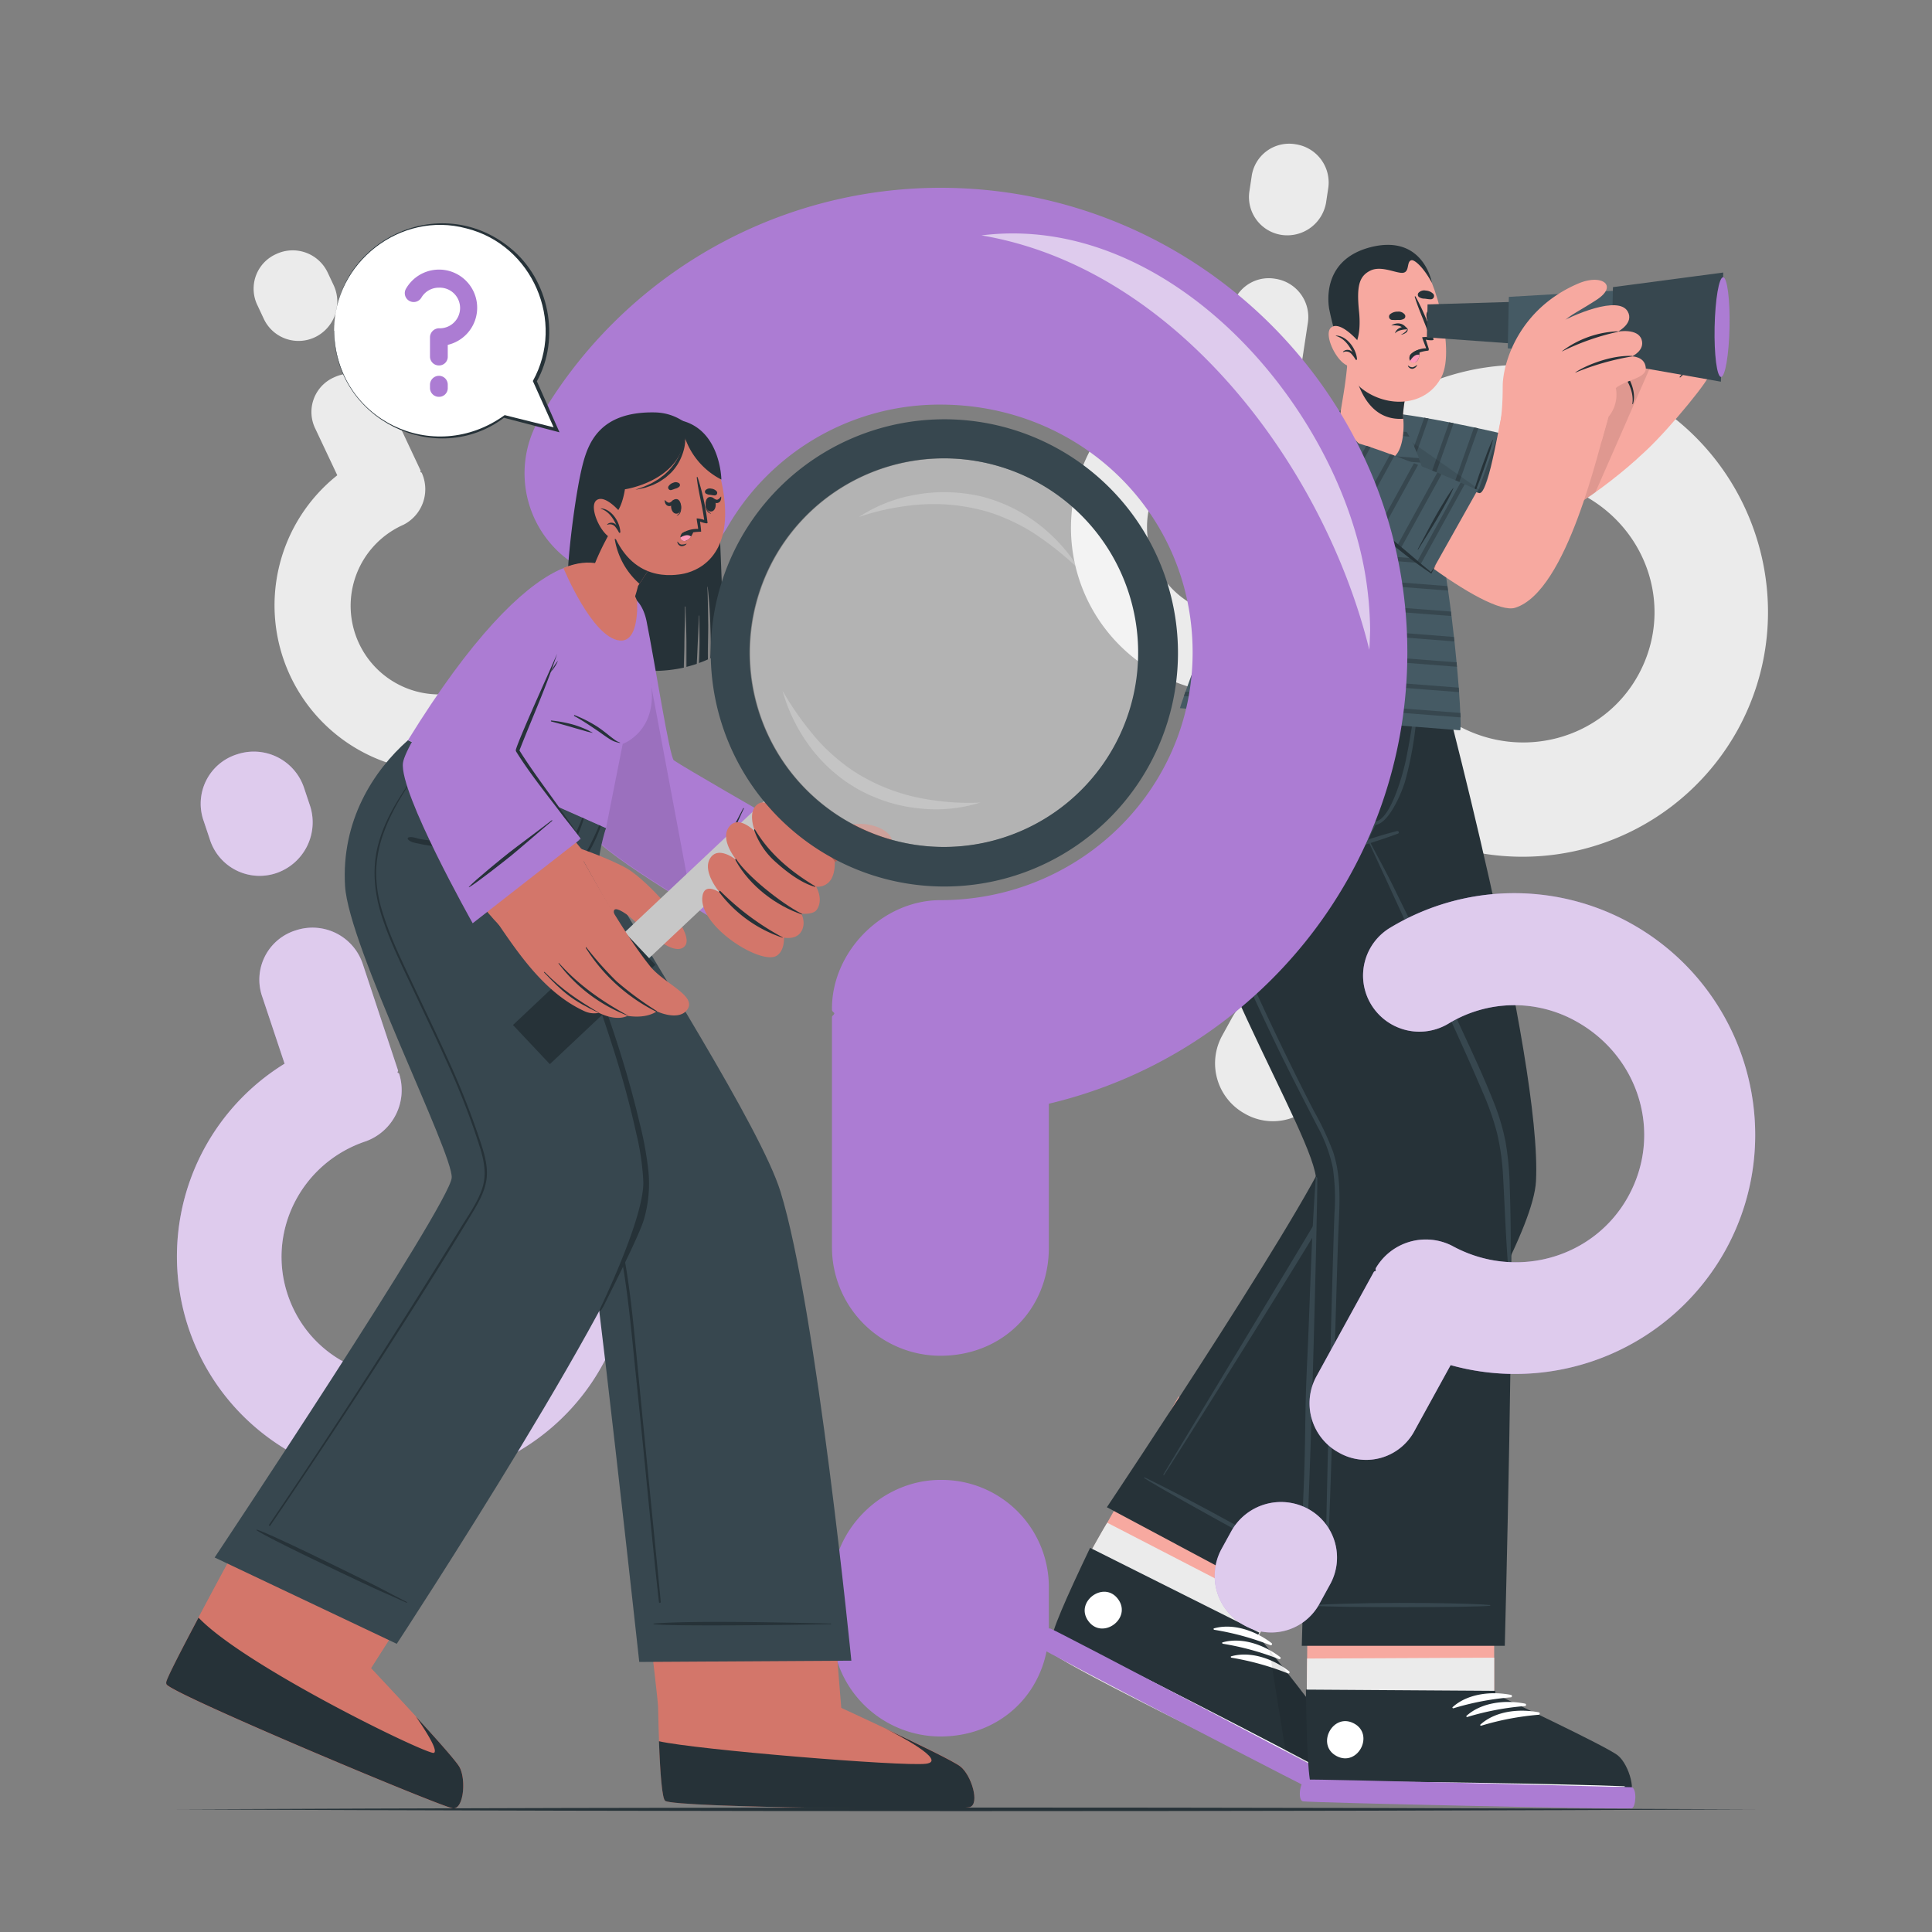 <svg xmlns="http://www.w3.org/2000/svg" viewBox="0 0 500 500"><rect x="0" y="0" width="500" height="500" fill="#808080" stroke="none"/><g id="freepik--background-complete--inject-100"><path d="M376.94,219.39l-9.49,17.27a14.5,14.5,0,0,1-20.17,5.85,14.87,14.87,0,0,1-5.86-20.16l15.19-27.63c.14-.26.41-.11.56-.38-.13-.41-.13-.41,0-.68a15.28,15.28,0,0,1,20.16-5.87c16.74,9.2,37.59,3.37,46.65-13.1,9.19-16.73,2.8-37.19-13.94-46.4a33.51,33.51,0,0,0-33.53.6,14.94,14.94,0,0,1-20.69-5.15,14.76,14.76,0,0,1,5.27-20.27,63.56,63.56,0,0,1,63.26-1.21c30.82,16.95,42.32,55.78,25.38,86.59A63.64,63.64,0,0,1,376.94,219.39Zm-32,58.17-2.63,4.78a14.51,14.51,0,0,1-20.18,5.86A14.87,14.87,0,0,1,316.31,268l2.63-4.78a15.07,15.07,0,0,1,20.16-5.86A14.69,14.69,0,0,1,345,277.56Z" style="fill:#ebebeb"></path><path d="M316.64,93.71l2-13.15a9.79,9.79,0,0,1,11.42-8.41,10,10,0,0,1,8.41,11.41l-3.19,21c0,.2-.24.17-.27.37.18.23.18.23.15.44a10.34,10.34,0,0,1-11.42,8.42,22.93,22.93,0,1,0-6.87,45.33A22.66,22.66,0,0,0,338,151a10.09,10.09,0,0,1,14.31-1.56,10,10,0,0,1,1.38,14.08,43,43,0,1,1-37-69.79Zm6.72-44.31.55-3.64a9.79,9.79,0,0,1,11.42-8.42,10,10,0,0,1,8.41,11.42l-.55,3.64a10.18,10.18,0,0,1-11.41,8.41A9.91,9.91,0,0,1,323.36,49.4Z" style="fill:#ebebeb"></path><path d="M87.29,123l-5.66-12a9.79,9.79,0,0,1,4.82-13.34,10,10,0,0,1,13.33,4.81l9.06,19.27c.08.18-.11.27,0,.46.27.09.27.09.36.28a10.31,10.31,0,0,1-4.81,13.34,22.93,22.93,0,1,0,19.49,41.5,22.62,22.62,0,0,0,13-18.54,10.08,10.08,0,0,1,11-9.25,10,10,0,0,1,9,10.93A43,43,0,1,1,87.29,123ZM68.23,82.43,66.67,79.1a9.8,9.8,0,0,1,4.81-13.35,10,10,0,0,1,13.34,4.82l1.57,3.33a10.18,10.18,0,0,1-4.81,13.34A9.92,9.92,0,0,1,68.23,82.43Z" style="fill:#ebebeb"></path></g><g id="freepik--character-2--inject-100"><path d="M305,361.45s-24.09,42.6-24.1,42.63c-3.87,8.59-7.11,16.19-8.42,20.28a.14.14,0,0,0,0,.06,6.52,6.52,0,0,0-.56,2.94s0,.06,0,.08c1.78,2.88,69.53,35.81,72.28,36.16s4-7.45,2.36-10.83-21.92-27.59-21.92-27.59l23.65-42.76Z" style="fill:#f7a9a0"></path><path d="M343.11,463.36c-2.75-.36-69.42-33-71.19-35.92a.11.11,0,0,1,0-.07,6.55,6.55,0,0,1,.55-2.94s0-.05,0-.07c1.31-4.09,4.55-11.69,8.41-20.28,0,0,4.06-7.45,5.68-10l43.09,22.27-5,8.86s19.22,24,20.84,27.34S345.86,463.72,343.11,463.36Z" style="fill:#ebebeb"></path><path d="M344.34,462.44c-2.76-.42-70.27-35.2-72-38.16-.68-1.11,3.82-11.24,9.6-23.33l.18-.37,43.8,21.95-.4.73s19.89,24.86,21.45,28.32S347.11,462.87,344.34,462.44Z" style="fill:#263238"></path><path d="M344.93,459.42c-11.24-6.14-57.13-29.85-68.7-35.06-.1-.05-.13,0,0,.07,11,6.33,57.09,29.66,68.64,35.18C345.08,459.73,345.17,459.55,344.93,459.42Z" style="fill:#fff"></path><path d="M329.13,425.27c-4.05-3.14-9.88-5.27-14.95-3.85-.19.06-.11.34.06.37a70.59,70.59,0,0,1,14.58,4A.32.32,0,0,0,329.13,425.27Z" style="fill:#fff"></path><path d="M331.36,428.89c-4.05-3.15-9.88-5.28-14.95-3.85-.19,0-.11.33.06.36a70.59,70.59,0,0,1,14.58,4A.32.32,0,0,0,331.36,428.89Z" style="fill:#fff"></path><path d="M333.58,432.5c-4-3.14-9.87-5.28-14.94-3.85-.2.06-.11.33.05.36a70.9,70.9,0,0,1,14.58,4.05A.32.32,0,0,0,333.58,432.5Z" style="fill:#fff"></path><path d="M289.38,413.88c-3.63-5-11.36.67-7.72,5.65S293,418.86,289.38,413.88Z" style="fill:#fff"></path><path d="M328.5,427l4.86,30.31c6.11,3,10.33,5,11,5.14,2.76.43,4.18-7.43,2.64-10.87C345.8,449,334.11,434.06,328.5,427Z" style="opacity:0.1"></path><path d="M346.62,460.55c1,1.08-1.38,5-2.42,4.88s-74.47-38.36-75.58-39.29,1.66-5.17,3.24-4.66S346.62,460.55,346.62,460.55Z" style="fill:#AC7CD3"></path><path d="M286.46,390.07,335,416s61.28-87.34,62.51-110.28c1.69-31.69-25.37-132.3-25.37-132.3L329,173.12s17.55,103.46,16.12,121.11C344.36,303.47,286.46,390.07,286.46,390.07Z" style="fill:#263238"></path><path d="M339.25,406c-2.5-1.8-25.52-15.13-43-23.65a.1.1,0,0,0-.09.18c5.31,3.51,39.66,22.33,43,23.66C339.23,406.19,339.36,406,339.25,406Z" style="fill:#37474f"></path><path d="M351.1,272.13c-2-15.14-4.21-30.26-6.72-45.33s-5.19-30.25-8.36-45.26c-.38-1.84-.79-3.67-1.19-5.5a.22.22,0,0,0-.44.09c2.66,14.89,5.39,29.78,7.84,44.71S347,250.73,349,265.72q.76,5.56,1.48,11.14a97.64,97.64,0,0,1,1.1,11.56,29.69,29.69,0,0,1-1.85,10.84,62,62,0,0,1-5,9.74C337,322.21,302,379.94,301.08,381.62c-.06.11.1.22.17.11,8.39-13,34.42-54.61,42.34-68,3.57-6.05,7.67-12.18,8.83-19.25C353.63,287.1,352.07,279.42,351.1,272.13Z" style="fill:#37474f"></path><path d="M338.67,390.07s-.49,49.24-.49,49.27c.26,9.42.66,17.67,1.26,21.92a.17.17,0,0,0,0,.07,6.58,6.58,0,0,0,.78,2.89s0,0,0,.06c2.86,1.82,78.19,1.93,80.81,1.05s.33-8.44-2.59-10.78-31.75-15.27-31.75-15.27l0-49.21Z" style="fill:#f7a9a0"></path><path d="M338.28,429.23s-.1,10.08-.1,10.11c.26,9.42.66,17.67,1.26,21.92a.17.17,0,0,0,0,.07,12.81,12.81,0,0,0,.78,2.89s0,0,0,.06c2.86,1.82,78.19,1.93,80.81,1.05s.33-8.44-2.59-10.78-31.75-15.27-31.75-15.27V429Z" style="fill:#ebebeb"></path><path d="M421.13,465.24c-2.67.85-78.59-.49-81.44-2.38-1.1-.7-1.55-11.77-1.71-25.17v-.42l49,.32,0,.83s28.84,13.51,31.76,15.92S423.8,464.4,421.13,465.24Z" style="fill:#263238"></path><path d="M420.32,462.28c-12.79-.54-64.44-1.51-77.12-1.07-.11,0-.11.07,0,.08,12.67.81,64.33,1.36,77.13,1.2C420.59,462.49,420.59,462.29,420.32,462.28Z" style="fill:#fff"></path><path d="M391.05,438.64c-5-1-11.2-.37-15.11,3.16-.15.13.05.35.21.3A70.76,70.76,0,0,1,391,439.27.32.32,0,0,0,391.05,438.64Z" style="fill:#fff"></path><path d="M394.64,440.89c-5-1-11.19-.36-15.1,3.16-.15.14,0,.35.21.3a70.65,70.65,0,0,1,14.86-2.82A.32.32,0,0,0,394.64,440.89Z" style="fill:#fff"></path><path d="M398.24,443.15c-5-1-11.19-.37-15.1,3.16-.16.13,0,.34.2.3a70.88,70.88,0,0,1,14.87-2.83A.32.32,0,0,0,398.24,443.15Z" style="fill:#fff"></path><path d="M422.34,462.54c1.35.55,1,5.1,0,5.45s-83.77-1.47-85.17-1.81-.79-5.38.85-5.61S422.34,462.54,422.34,462.54Z" style="fill:#AC7CD3"></path><path d="M350.36,446c-5.45-2.85-9.89,5.62-4.43,8.48S355.83,448.85,350.36,446Z" style="fill:#fff"></path><path d="M371.61,173.31l0,.05c-.29.89-15.8,43.39-17.26,44.07-1.65.76,34.27,61.1,36.39,89.13,1.36,17.92-1.3,119.38-1.3,119.38H336.9s2.53-91.21,3.73-120.11c.46-11.21-36.06-67-36.51-101.75-.14-11,7.73-31,7.73-31Z" style="fill:#263238"></path><path d="M340.93,305.05c0-.47-.37-.62-.4-.14-1.19,15.64-1.46,31.19-2.21,46.86s-.32,19.39-1,35c-.39,8.84,0,17.7-.22,26.55a.11.11,0,0,0,.21,0C338.93,397.76,340.92,313.9,340.93,305.05Z" style="fill:#37474f"></path><path d="M390.72,307.17a76.61,76.61,0,0,0-1.06-11.51,56.74,56.74,0,0,0-3.24-10.81c-2.9-7.32-6.33-14.45-9.61-21.61s-6.71-14.46-10.21-21.62q-3-6-5.94-12.05c-2-4.06-4.2-8-6.31-12.06a.14.14,0,0,0-.25.13c3.36,7.22,6.69,14.47,10,21.7s6.67,14.48,10,21.73,6.51,14.28,9.58,21.49a70.45,70.45,0,0,1,3.74,10.62A62.2,62.2,0,0,1,389,304.62c.51,9,.76,18,1.64,26.91,0,.12.19.11.2,0C391.09,323.42,391,315.27,390.72,307.17Z" style="fill:#37474f"></path><path d="M385.61,415.37c-3.05-.37-26.32-1-45.78,0-.13,0-.12.19,0,.2,6.35.51,42.2.45,45.76,0C385.71,415.58,385.75,415.39,385.61,415.37Z" style="fill:#37474f"></path><path d="M361.59,215.07a99.35,99.35,0,0,0-16.42,5.69.18.18,0,0,0,.11.34c5.52-1.73,11.12-3.35,16.53-5.37A.35.35,0,0,0,361.59,215.07Z" style="fill:#37474f"></path><path d="M366.89,179.07c0-.18-.32-.26-.33-.06a176.61,176.61,0,0,1-2.7,17.55c-.52,2.69-4.25,17.5-8.85,15.92-.77-.27-1.1-1.08-1.1-2.29a19.28,19.28,0,0,1,1.1-4.54c.85-3.09,1.59-6.21,2.19-9.36a87.17,87.17,0,0,0,1.63-17.8.16.16,0,0,0-.31,0,163.66,163.66,0,0,1-3.95,24.4c-1,3.84-3.56,9.53.46,10.55s7.81-8.54,8.59-11.19A90.69,90.69,0,0,0,366.89,179.07Z" style="fill:#37474f"></path><path d="M355.09,212.9a25.41,25.41,0,0,0-1.38,3,7,7,0,0,0-.7,2.52c0,.17.22.2.32.1a9,9,0,0,0,1.35-2.38c.46-.92.93-1.84,1.37-2.78A.53.53,0,0,0,355.09,212.9Z" style="fill:#37474f"></path><path d="M346.31,320.48c.26-7.47,1.09-15.3-1.35-22.5a75.44,75.44,0,0,0-4.79-10.22q-2.75-5.26-5.36-10.59c-7-14.17-13.63-28.56-19.54-43.24-2.84-7.06-5.38-14.31-6.4-21.89a67.26,67.26,0,0,1,1.47-23.82c.44-1.95.91-3.88,1.44-5.8,0-.14-.17-.22-.21-.08a78,78,0,0,0-4.1,22.78,64.47,64.47,0,0,0,3.95,21.77c2.52,7.33,5.67,14.46,8.78,21.55q4.8,11,10,21.78c3.44,7.16,7.1,14.2,10.73,21.27a38.55,38.55,0,0,1,4,10.73,54.94,54.94,0,0,1,.43,11.75c-.62,16.51-2,71.48-2.25,87.95q0,3.13-.07,6.28a.14.14,0,0,0,.28,0C344.37,391.78,345.71,336.94,346.31,320.48Z" style="fill:#37474f"></path><path d="M334.53,184c0-.12-.19-.1-.2,0-.62,4.54-1,9.26-3.17,13.38-2,3.79-5.52,6.22-9.35,7.93a69.74,69.74,0,0,1-6.82,2.52c-.17.05-.13.31.05.27,4.35-.9,8.76-1.91,12.54-4.35,4-2.61,6.12-6.79,6.78-11.47A40.31,40.31,0,0,0,334.53,184Z" style="fill:#37474f"></path><path d="M352.92,115.25c7.86,6.55,32.35,21.33,43.84,20.49,7.74-.56,28.27-16.87,32.29-22.61,1.65-2.34-15-18.86-17.65-17.38-2.92,1.6-16.12,17.55-18.36,18s-23.13-4.8-34.87-6.34C351.14,106.5,349.32,112.24,352.92,115.25Z" style="fill:#f7a9a0"></path><path d="M424.43,117.89c4.26-3.1,16-17,17.68-20.31s5.9-13,3.54-14.55-3.83,1.2-3.83,1.2,1.3-4.79-1.4-5.74c-2.15-.75-4.41,3-4.41,3s1.15-5.32-1.65-5.92c-2.55-.54-3.95,4.13-3.95,4.13s.5-4.55-2.05-4.6c-3.08-.07-4,7.81-6.1,11.27-.49.79-17.17,15.31-17.17,15.31Z" style="fill:#f7a9a0"></path><path d="M430.24,79.53c-1.26,5.83-1.95,8.21-5.54,12.68-.08.09,0,.21.12.13,3.92-4.06,4.94-6.82,5.71-12.8C430.56,79.26,430.3,79.26,430.24,79.53Z" style="fill:#263238"></path><path d="M436,81.51c-1.22,6-2.69,8.48-6.11,13.45-.05.07.07.15.12.09,3.77-4.59,5.76-7.43,6.19-13.54C436.18,81.23,436,81.24,436,81.51Z" style="fill:#263238"></path><path d="M441.65,84.48c-1.59,5.68-3,8.64-6.91,13a.11.11,0,1,0,.15.15c4.45-4.08,6.21-7.76,6.93-13.11C441.87,84.18,441.75,84.12,441.65,84.48Z" style="fill:#263238"></path><path d="M405.09,101.69s3.39-6,4.87-9,4.47-11.81,7.24-12.35c3.12-.61,3,7.92.44,13.18,0,0,7,6.57,4.8,11.74-.49,1.12-5,5.46-6.43,5.54Z" style="fill:#f7a9a0"></path><path d="M417.57,94.18c2.83,2.46,5.46,6.64,4.88,10.34a.09.09,0,0,0,.17,0c1.15-3.88-1.84-8.75-4.51-10.8C417.6,93.37,416.83,93.54,417.57,94.18Z" style="fill:#263238"></path><path d="M435.37,76.14l-12.32,28.08-4,9.15-6.17,14.06c-6.17,4.41-12.51,8.06-16.1,8.32-11.49.83-36-14-43.84-20.5-3.6-3-1.78-8.75,5.25-7.83,11.74,1.54,32.62,6.8,34.87,6.34,1.43-.29,7.29-6.86,12.12-12l-.07-.06s3.39-6,4.87-9,4.47-11.81,7.24-12.35c2.37-.47,2.88,4.37,1.85,9,1.8-1.62,3.08-2.81,3.21-3,2.14-3.46,3-11.34,6.1-11.27,2.55,0,2,4.6,2,4.6s1.41-4.67,4-4.13A1.86,1.86,0,0,1,435.37,76.14Z" style="opacity:0.1"></path><path d="M384.68,136.44l8-23.3s-23.35-5.68-35-6.47c-9.77-.67-12.45,6.11-2.1,13.17C365.39,126.52,384.68,136.44,384.68,136.44Z" style="fill:#455a64"></path><path d="M356.56,106.62l-3.88,11c-.32-.3-.63-.59-.9-.88l3.56-10C355.73,106.63,356.13,106.62,356.56,106.62Zm5.5.49-4.88,13.8,1,.63,5.05-14.27Zm6.54,1-5.77,16.29,1,.6,5.9-16.69Zm6.46,1.19-6.51,18.42,1,.57,6.64-18.77Zm6.42,1.31-7.18,20.3,1,.55,7.29-20.6Zm6.39,1.42-7.78,22,1,.54L389,112.28Z" style="fill:#37474f"></path><path d="M386.31,113.8a38.13,38.13,0,0,0-1.73,4.14c-.56,1.44-1.07,2.89-1.59,4.34s-2.35,7.29-2.81,8.75c0,.07.1.1.12,0,.57-1.43,2.83-7.13,3.33-8.55s1-2.84,1.46-4.28a36.77,36.77,0,0,0,1.29-4.4S386.33,113.77,386.31,113.8Z" style="fill:#263238"></path><path d="M387,129.58l-2.34,6.86s-19.29-9.93-29.09-16.61c-9.11-6.2-8.14-12.18-1.15-13.09Z" style="opacity:0.1"></path><path d="M377.87,189l-72.5-5.73c.28-1.37,21.38-62.55,38.8-75.61,6-4.49,16.38,0,17.63,1.24C374,120.52,378.91,188.22,377.87,189Z" style="fill:#455a64"></path><path d="M364.77,113l-24.39-1.89c.34-.37.68-.73,1-1.07l22.67,1.76C364.31,112.19,364.54,112.59,364.77,113Zm2.43,5.56-30.89-2.39c-.26.35-.52.71-.77,1.08l32.08,2.48Q367.41,119.14,367.2,118.57Zm2.13,6.67-37.11-2.87c-.23.36-.45.73-.67,1.1l38.1,2.94C369.54,126,369.43,125.63,369.33,125.24Zm1.66,6.64-42.37-3.28-.6,1.1L371.25,133C371.17,132.65,371.08,132.26,371,131.88Zm1.39,6.62-47-3.64c-.19.37-.38.74-.56,1.11l47.82,3.7C372.53,139.27,372.45,138.88,372.38,138.5Zm1.18,6.6-51.28-4c-.18.36-.35.73-.52,1.1l52,4C373.69,145.88,373.63,145.49,373.56,145.1Zm1,6.59-55.2-4.27-.49,1.11,55.86,4.32C374.7,152.46,374.65,152.08,374.59,151.69Zm.9,6.59-58.84-4.55c-.16.37-.32.74-.47,1.11l59.45,4.6C375.59,159.05,375.54,158.67,375.49,158.28Zm.79,6.57L314,160q-.24.56-.45,1.11L376.4,166Zm.68,6.57-65.45-5.06c-.14.37-.29.74-.43,1.1l66,5.11C377,172.19,377,171.81,377,171.42Zm.56,6.55-68.42-5.29c-.14.38-.28.76-.42,1.12l68.92,5.33C377.58,178.75,377.55,178.37,377.52,178Zm.41,6.54L306.79,179l-.39,1.12L378,185.66C378,185.31,377.94,184.92,377.93,184.51Z" style="fill:#37474f"></path><path d="M359.52,118.78c-3.94.72-10.31-5.56-12.71-10.52-.16-.34.52-3.79,1.16-8,.37-2.57.72-5.45.86-8.09,0-.55,16.39,4.87,16.39,4.87a42.38,42.38,0,0,0-2.12,10.08,6.46,6.46,0,0,0,.06,1.09s0,.11,0,.18C363.41,110.44,363.32,118.07,359.52,118.78Z" style="fill:#f7a9a0"></path><path d="M349.84,92.26c.55,4.51,2.78,15.46,11.63,16.11a10.64,10.64,0,0,0,1.7,0,1,1,0,0,0,0-.18,6.4,6.4,0,0,1-.06-1.09A42,42,0,0,1,365.22,97S353.41,93.1,349.84,92.26Z" style="fill:#263238"></path><path d="M344.8,74.47c-1.3,6,3.21,22.73,7.7,26.16,6.52,5,16.47,4.68,20.52-3,3.93-7.43-2.34-29.09-7.29-32.14C358.44,61,346.72,65.58,344.8,74.47Z" style="fill:#f7a9a0"></path><path d="M347.39,92c3.38-.74,5-4.78,4.33-11.35s0-9.17,2.92-10.61,6.92.88,8.57.54.75-3,2.11-3.24c.67-.13,2.9,1.53,5.26,5.86,0,0-2.09-12.4-15.37-9.35C342.86,66.74,343.48,77,344,80A85.8,85.8,0,0,0,347.39,92Z" style="fill:#263238"></path><path d="M351.34,88.14s-4.4-5.08-6.74-3.46,1.36,9.26,4.39,10a3,3,0,0,0,3.81-2Z" style="fill:#f7a9a0"></path><path d="M345.71,86.85s0,.06,0,.08c2.13.61,3.4,2.4,4.36,4.29a1.65,1.65,0,0,0-2.5-.2c-.05,0,0,.12.07.11a1.82,1.82,0,0,1,2.07.42,8.89,8.89,0,0,1,1.13,1.53c.12.17.44,0,.35-.16l0,0C351,90.26,348.54,86.82,345.71,86.85Z" style="fill:#263238"></path><path d="M369.18,81.72s.1,0,.11.08c.26,1.13.75,2.39,1.87,2.5,0,0,0,.06,0,.06C369.88,84.52,369.24,82.84,369.18,81.72Z" style="fill:#263238"></path><path d="M369.87,80.28c1.78-.62,2.88,3,1.23,3.55S368.38,80.79,369.87,80.28Z" style="fill:#263238"></path><path d="M360.3,82.8a13.14,13.14,0,0,0,1.54,0,2.44,2.44,0,0,0,1.57-.34.79.79,0,0,0,.18-1,2,2,0,0,0-1.83-.81,3,3,0,0,0-2,.67A.85.85,0,0,0,360.3,82.8Z" style="fill:#263238"></path><path d="M370.23,77.46c-.53,0-1-.11-1.54-.17a2.5,2.5,0,0,1-1.53-.47.8.8,0,0,1-.09-1A2,2,0,0,1,369,75.2a2.92,2.92,0,0,1,1.91.84A.85.85,0,0,1,370.23,77.46Z" style="fill:#263238"></path><path d="M364.46,94.64a1.8,1.8,0,0,0,1.12.41,3.21,3.21,0,0,0,1.14-.6,0,0,0,0,1,.06,0,1.57,1.57,0,0,1-1.27,1,1.25,1.25,0,0,1-1.15-.76C364.33,94.66,364.41,94.61,364.46,94.64Z" style="fill:#263238"></path><path d="M360.07,84.23a3.24,3.24,0,0,1,1.87-.54,2.8,2.8,0,0,1,1,.26,2.64,2.64,0,0,1,.89.71l.44.55-.66.05a6.73,6.73,0,0,0-1.38.27,2.76,2.76,0,0,0-1.22.75A2.12,2.12,0,0,1,362,85a3.84,3.84,0,0,1,1.53-.5l-.22.61a2.45,2.45,0,0,0-1.44-.81A6.88,6.88,0,0,0,360.07,84.23Z" style="fill:#263238"></path><path d="M362.53,86.63a5.83,5.83,0,0,0,1.27-.84c.08-.09.41-.47.37-.55a3.42,3.42,0,0,0-.42-.7,2.23,2.23,0,0,1,.56.65A1,1,0,0,1,364,86,2.82,2.82,0,0,1,362.53,86.63Z" style="fill:#263238"></path><path d="M365.25,92.22a10,10,0,0,1,4.36-1.47c.13,0,.18-.34.16-.47h0L369,87.91c.35.07,2.15.35,2-.1a59.2,59.2,0,0,0-4.66-11.07.11.11,0,0,0-.2.09c1.07,3.55,2.75,6.89,3.88,10.45a7.12,7.12,0,0,0-1.94,0c-.12.07.9,2.46,1,2.86a5.71,5.71,0,0,0-4,1.65C364.7,92.18,364.64,92.68,365.25,92.22Z" style="fill:#263238"></path><path d="M367.33,90.47s.31,2.27-.75,3.09-2.55-.42-1.46-1.92A4.59,4.59,0,0,1,367.33,90.47Z" style="fill:#263238"></path><path d="M367.34,91.82a2.5,2.5,0,0,1-.76,1.74,1.09,1.09,0,0,1-1.65-.12h0a.07.07,0,0,1,0-.05C365.85,91.89,366.73,91.68,367.34,91.82Z" style="fill:#ff99ba"></path><polygon points="406.7 90.01 369.27 87.31 369.45 78.78 406.96 77.66 406.7 90.01" style="fill:#37474f"></polygon><polygon points="427.62 93.92 390.21 90.14 390.49 76.83 428.03 74.64 427.62 93.92" style="fill:#455a64"></polygon><polygon points="445.37 98.78 417.02 93.8 417.43 74.31 445.97 70.53 445.37 98.78" style="fill:#37474f"></polygon><path d="M447.6,84.69c-.15,7.13-1.13,12.88-2.2,12.86s-1.81-5.81-1.66-12.94,1.13-12.88,2.2-12.85S447.75,77.57,447.6,84.69Z" style="fill:#AC7CD3"></path><path d="M343.32,122.29c11.08,13.75,41.48,37.33,48.81,35,13.54-4.28,21.62-41.37,23.89-48.52,1-3-25.63-7.34-26.74-4.1-1,2.82-3.78,22.43-6.29,22.94-1,.22-15.22-7-31.57-12.13C338.89,111.52,340.05,118.22,343.32,122.29Z" style="fill:#f7a9a0"></path><path d="M388,110.7s.91-3,.9-10.7c0-6,4.14-20.11,19.67-26.67,6-2.51,10.32.57,4.6,4.28-4,2.61-7.05,4.08-8.12,5.3,0,0,7.31.71,9.43,4.4a79,79,0,0,1,4.85,10,16.85,16.85,0,0,1-1.8,1.08,9,9,0,0,1-1.24,9.46l-1.79,6.32Z" style="fill:#f7a9a0"></path><path d="M390.5,94.86c2-2.43,6.34-7.49,11.33-10.4,5.54-3.23,17.08-8,19.42-3.85,1.72,3-2.53,5.21-2.53,5.21s5.19-.95,6.14,2.11c.87,2.8-2.51,4.3-2.51,4.3s3.24,0,3.56,2.81c.39,3.43-6.47,2.94-9.09,6.76C416.24,102.65,390.5,94.86,390.5,94.86Z" style="fill:#f7a9a0"></path><path d="M404.27,90.88a25.47,25.47,0,0,1,14.34-5.13c.13,0,.2.1.08.13a63,63,0,0,0-14.39,5.05A0,0,0,1,1,404.27,90.88Z" style="fill:#263238"></path><path d="M407.69,96.38c2.12-1.5,8.74-4.47,14.62-4.27.13,0,.2.11.08.13a67.43,67.43,0,0,0-14.67,4.19A0,0,0,1,1,407.69,96.38Z" style="fill:#263238"></path><path d="M370.34,148.27l12.07-21.47s-21.92-9.82-33.2-12.72c-9.48-2.44-13.36,3.74-4.46,12.57C353.18,135,370.34,148.27,370.34,148.27Z" style="fill:#455a64"></path><path d="M348.3,113.87l-5.71,10.38a12.5,12.5,0,0,1-.75-1l5.27-9.57C347.49,113.72,347.89,113.78,348.3,113.87Z" style="fill:#37474f"></path><path d="M354.69,115.73l-7.36,13.38-.86-.8,7.12-12.94Z" style="fill:#37474f"></path><path d="M360.89,117.93l-8.59,15.62-.88-.77,8.39-15.25Z" style="fill:#37474f"></path><path d="M367,120.3l-9.64,17.53-.9-.74,9.47-17.21Z" style="fill:#37474f"></path><path d="M373.05,122.77,362.47,142c-.3-.24-.6-.48-.9-.74l10.42-19Z" style="fill:#37474f"></path><path d="M379.06,125.33l-11.45,20.8-.9-.71L378,124.87Z" style="fill:#37474f"></path><path d="M376.07,126.31a39.63,39.63,0,0,0-2.46,3.75c-.82,1.31-1.58,2.64-2.35,4s-3.64,6.75-4.36,8.11c0,.06.08.1.12.05.82-1.31,4.07-6.5,4.82-7.81s1.51-2.61,2.22-3.94a36.61,36.61,0,0,0,2.07-4.1S376.09,126.28,376.07,126.31Z" style="fill:#263238"></path><path d="M347.89,129.62c5.64,4.2,11.58,9.26,17,13.84,1.84,1.59,3.68,3.18,5.57,4.69l-.21,0c.44-.64.88-1.29,1.34-1.92-.37.75-.76,1.48-1.15,2.22l-.15-.09c-8.11-5.4-15.39-12-22.36-18.78Z" style="fill:#263238"></path><path d="M348.46,131.17a8.72,8.72,0,0,1,3.83,2.25,5.34,5.34,0,0,1-3.83-2.25Z" style="fill:#263238"></path></g><g id="freepik--symbols-2--inject-100"><path d="M375.42,353.29l-9.28,16.88a14.18,14.18,0,0,1-19.72,5.72,14.52,14.52,0,0,1-5.72-19.7l14.84-27c.14-.26.4-.11.55-.38-.12-.39-.12-.39,0-.66a15,15,0,0,1,19.71-5.74c16.37,9,36.75,3.3,45.6-12.8,9-16.36,2.74-36.36-13.63-45.36a32.75,32.75,0,0,0-32.77.58,14.61,14.61,0,0,1-20.23-5A14.44,14.44,0,0,1,359.94,240a62.1,62.1,0,0,1,61.84-1.18c30.13,16.56,41.37,54.52,24.82,84.64A62.23,62.23,0,0,1,375.42,353.29Zm-31.26,56.86-2.56,4.67a14.19,14.19,0,0,1-19.73,5.74,14.55,14.55,0,0,1-5.72-19.72l2.57-4.67a14.73,14.73,0,0,1,19.71-5.73A14.34,14.34,0,0,1,344.16,410.15Z" style="fill:#AC7CD3"></path><g style="opacity:0.6"><path d="M375.42,353.29l-9.28,16.88a14.18,14.18,0,0,1-19.72,5.72,14.52,14.52,0,0,1-5.72-19.7l14.84-27c.14-.26.4-.11.55-.38-.12-.39-.12-.39,0-.66a15,15,0,0,1,19.71-5.74c16.37,9,36.75,3.3,45.6-12.8,9-16.36,2.74-36.36-13.63-45.36a32.75,32.75,0,0,0-32.77.58,14.61,14.61,0,0,1-20.23-5A14.44,14.44,0,0,1,359.94,240a62.1,62.1,0,0,1,61.84-1.18c30.13,16.56,41.37,54.52,24.82,84.64A62.23,62.23,0,0,1,375.42,353.29Zm-31.26,56.86-2.56,4.67a14.19,14.19,0,0,1-19.73,5.74,14.55,14.55,0,0,1-5.72-19.72l2.57-4.67a14.73,14.73,0,0,1,19.71-5.73A14.34,14.34,0,0,1,344.16,410.15Z" style="fill:#fff"></path></g><path d="M73.65,275.28l-5.74-17.22a13.35,13.35,0,0,1,8.65-17.29,13.7,13.7,0,0,1,17.3,8.64L103,277c.08.25-.19.34-.1.61.36.17.36.17.45.44a14.08,14.08,0,0,1-8.64,17.3C78.06,300.88,69,318.62,74.44,335c5.55,16.68,23.39,25.16,40.07,19.6a30.86,30.86,0,0,0,20.57-23,13.77,13.77,0,0,1,16.41-10.77,13.59,13.59,0,0,1,10.41,16.24,58.5,58.5,0,0,1-38.74,43.51c-30.72,10.24-64.17-6.26-74.4-37A58.59,58.59,0,0,1,73.65,275.28Zm-19.33-58-1.59-4.76a13.37,13.37,0,0,1,8.65-17.31,13.7,13.7,0,0,1,17.3,8.66l1.59,4.76a13.88,13.88,0,0,1-8.65,17.29A13.51,13.51,0,0,1,54.32,217.29Z" style="fill:#AC7CD3"></path><g style="opacity:0.6"><path d="M73.65,275.28l-5.74-17.22a13.35,13.35,0,0,1,8.65-17.29,13.7,13.7,0,0,1,17.3,8.64L103,277c.08.25-.19.34-.1.61.36.17.36.17.45.44a14.08,14.08,0,0,1-8.64,17.3C78.06,300.88,69,318.62,74.44,335c5.55,16.68,23.39,25.16,40.07,19.6a30.86,30.86,0,0,0,20.57-23,13.77,13.77,0,0,1,16.41-10.77,13.59,13.59,0,0,1,10.41,16.24,58.5,58.5,0,0,1-38.74,43.51c-30.72,10.24-64.17-6.26-74.4-37A58.59,58.59,0,0,1,73.65,275.28Zm-19.33-58-1.59-4.76a13.37,13.37,0,0,1,8.65-17.31,13.7,13.7,0,0,1,17.3,8.66l1.59,4.76a13.88,13.88,0,0,1-8.65,17.29A13.51,13.51,0,0,1,54.32,217.29Z" style="fill:#fff"></path></g></g><g id="freepik--symbol-1--inject-100"><path d="M271.44,285.64v37.23c0,16-12,28-28.06,28a28.12,28.12,0,0,1-28.07-28V263.31c0-.56.61-.56.61-1.14-.61-.56-.61-.56-.61-1.14,0-14.9,13.2-28.07,28.07-28.07,36.08,0,65.27-28.62,65.27-64.12,0-36.07-29.19-64.13-65.27-64.13a63.38,63.38,0,0,0-55,31.49,28.23,28.23,0,0,1-38.93,10.3,27.9,27.9,0,0,1-9.74-38.34A120.1,120.1,0,0,1,243.38,48.6c66.43,0,120.84,53.82,120.84,120.24C364.22,225.53,324.68,273.06,271.44,285.64Zm0,125.39v10.3c0,16-12,28.07-28.06,28.07a28.13,28.13,0,0,1-28.07-28.07V411c0-15.45,13.2-28,28.07-28A27.73,27.73,0,0,1,271.44,411Z" style="fill:#AC7CD3"></path><path d="M254,60.92c48.06-6.05,91.39,42.94,99.21,87.09a92.69,92.69,0,0,1,1.38,15.16c-.06,1.69-.1,3.37-.21,5C342.72,120.8,304.49,69.42,254,60.92Z" style="fill:#fff;opacity:0.6"></path></g><g id="freepik--character-1--inject-100"><path d="M187.31,166.58a2.93,2.93,0,0,1-1.33,2.55,17.77,17.77,0,0,1-2.15,1.26c.21-2.86.09-5.83,0-8.66-.07-3.33-.34-6.59-.68-9.88,0,0-.07,0-.07,0,.13,3.34.15,6.69.2,10,0,2.92-.13,5.87-.07,8.8-.76.35-1.54.66-2.32.94q.08-1.53.12-3.06c.1-3.07,0-6.11-.09-9.17,0-.08-.09-.08-.09,0,0,3-.22,6-.34,9-.05,1.15-.11,2.3-.17,3.45-.54.18-1.08.34-1.61.49-.35.11-.7.2-1.06.29,0-2,0-4,0-6,0-3.19-.19-6.37-.24-9.56a.07.07,0,1,0-.14,0c0,3.17-.12,6.36-.16,9.54,0,2.05-.12,4.14-.13,6.21a37.58,37.58,0,0,1-14.37.32,58.13,58.13,0,0,1-8.17-2c-.65-.21-2.3-.78-3.93-1.38,0-1,0-1.93,0-2.86.06-2.12,0-4.27.11-6.38,0-.07-.07-.07-.07,0-.17,2.13-.45,4.24-.57,6.37,0,.86-.1,1.74-.14,2.64l-1.64-.63c.33-4,.24-8.09.35-12.08,0-.1-.11-.1-.12,0-.27,3.92-.76,7.89-.85,11.84a5.7,5.7,0,0,1-1.07-.52c-.79-.76.29-16.6.46-20.29.33-6.9,2.11-20.87,3.81-27.51,1.46-5.69,4.47-13.82,18.63-13.57,10.39.18,15.23,11,16.08,17.34C186,127.33,187.34,164.77,187.31,166.58Z" style="fill:#263238"></path><path d="M157,162.28c-3.87,23.49-5.14,47.74-2.54,52.41,4,7.25,33.46,24.79,43.58,28.46,3.31,1.2,13.23-20.65,11.25-23.86S175,199.67,173.44,198c-.82-.92-3.8-20.82-6.62-34.41C164.19,150.92,158.18,155.15,157,162.28Z" style="fill:#d3766a"></path><path d="M186.65,239l12.91-27.46S177,198.59,174.4,196.78c-1.11-.77-4.92-25.39-7.09-36.11-1.44-7-7.59-11.08-11.36,2.29-2.2,7.84-7.18,46.3-2.67,53.21C156.87,221.66,186.65,239,186.65,239Z" style="fill:#AC7CD3"></path><path d="M180.44,233.55c.62-2.11,4.55-10.27,5.56-12.29s5.29-10,6.33-12.07c.06-.11.24-.06.18.05-1,2.07-4.67,10.39-5.65,12.42s-5,10.13-6.31,11.94A.06.06,0,0,1,180.44,233.55Z" style="fill:#263238"></path><path d="M156.65,160.78c-.11.32-.23.66-.34,1s-.24.77-.35,1.16c-.38,1.35-.85,3.6-1.33,6.44-.09.52-.18,1-.26,1.61-.06.33-.11.68-.16,1-.12.74-.23,1.5-.34,2.28l-.06.42c-.12.85-.25,1.74-.36,2.64-.09.66-.18,1.32-.26,2s-.17,1.34-.24,2c0,.34-.08.68-.12,1-.43,3.82-.8,7.84-1.05,11.73-.07,1.05-.13,2.1-.17,3.14,0,.69-.06,1.38-.08,2s-.05,1.34-.06,2c-.13,6.86.34,12.52,1.81,14.79,2.42,3.72,16.86,12.86,25.93,18.37l-14.93-79.6a4.44,4.44,0,0,0-.38-.27,3,3,0,0,0-2.67-.34,4.07,4.07,0,0,0-1.17.68,7,7,0,0,0-.77.77,8.35,8.35,0,0,0-.77,1A18.86,18.86,0,0,0,156.65,160.78Z" style="fill:#020100;opacity:0.1"></path><path d="M251,467.67c-2.57.84-76,.19-78.83-1.6-1.06-.68-1.59-11.38-1.86-24.34-.06-2.79-5.61-47.88-5.61-47.88l49.12.29L217.72,442s28,12.83,30.86,15.13S253.62,466.84,251,467.67Z" style="fill:#d3766a"></path><path d="M251,467.67c-2.57.84-76,.19-78.83-1.6-.8-.52-1.3-6.78-1.63-15.44,9.51,2.18,62.93,6.57,69.07,5.83,5.93-.71-7.82-7.78-10.3-9,8.06,3.81,17.63,8.42,19.24,9.72C251.41,459.43,253.62,466.84,251,467.67Z" style="fill:#263238"></path><path d="M113.58,195.12S100.73,213.77,107.8,234c12.06,34.61,42.7,73.55,43.64,78,2.22,10.5,14,118.11,14,118.11l54.89-.33s-9-91.28-18.35-121.42c-5.09-16.46-34.15-61.58-46.69-83.6-1.13-2,1.52-10.47,1.52-10.47Z" style="fill:#37474f"></path><path d="M214.87,420.17c-8.52-.17-34.32-.88-45.68,0-.09,0-.09.15,0,.16,3.9.61,37.16.2,45.68,0A.12.12,0,1,0,214.87,420.17Z" style="fill:#263238"></path><path d="M104.43,220.58c3.66,5.91,7.54,11.7,11.29,17.55s7.48,11.73,11.17,17.63q11.05,17.7,21.58,35.69a108.71,108.71,0,0,1,8.68,17.41,106,106,0,0,1,4.78,18.68c1.08,6.39,1.77,12.83,2.41,19.27q1,10.28,2,20.56l4.17,42.08c.17,1.72.34,3.44.49,5.16,0,.26-.43.3-.46.05-1.57-13.94-2.85-27.92-4.26-41.88q-1.06-10.42-2.12-20.84c-.65-6.46-1.27-12.93-2.19-19.36a129,129,0,0,0-3.95-18.74,90,90,0,0,0-8-18.25c-6.73-11.95-13.87-23.7-21-35.42s-14.46-23.6-22-35.22c-.93-1.43-1.87-2.86-2.84-4.27C104.17,220.57,104.36,220.47,104.43,220.58Z" style="fill:#263238"></path><path d="M117.25,468c-2.71-.2-72.22-29.36-74.13-32.07a.93.93,0,0,1-.1-.52c0-2.4,33.28-62.74,33.28-62.74l45.44,18.71L96,431.73s21.16,22.42,22.93,25.61S119.94,468.22,117.25,468Z" style="fill:#d3766a"></path><path d="M118.91,457.34c1.76,3.19,1,10.88-1.66,10.69S45,438.66,43.11,436a1,1,0,0,1-.09-.52c0-.79,3.57-7.75,8.36-16.77,9.85-18.6,24.92-46,24.92-46l45.44,18.71L96,431.73s5.84,6.19,11.63,12.52l0,0C112.88,450,118.07,455.82,118.91,457.34Z" style="fill:#d3766a"></path><path d="M117.25,468c-2.7-.2-72.22-29.37-74.14-32.07a1,1,0,0,1-.09-.52c0-.79,3.57-7.75,8.36-16.77,12,12.62,59.35,35.63,60.9,35s-4.25-8.81-4.65-9.39c5.25,5.73,10.44,11.55,11.28,13.07C120.67,460.53,120,468.22,117.25,468Z" style="fill:#263238"></path><path d="M102.68,425.42,55.55,403.08s60.79-91.33,61.35-98.26c.49-6.14-26.69-59.94-27.6-75.54-1-16.83,7.28-29.74,16.28-37.71l51.26,22.75s-4.48,9.15-13.31,14c0,0,26.28,62.13,24.51,81.11S102.68,425.42,102.68,425.42Z" style="fill:#37474f"></path><path d="M105.3,414.61c-6.54-3.34-4.61-2.49-11.19-5.75-3.21-1.59-24.37-12.05-27.66-13-.07,0-.13.11-.07.15,2.76,2,24.11,12.06,27.36,13.59,6.64,3.11,4.77,2.14,11.46,5.18C105.32,414.87,105.42,414.67,105.3,414.61Z" style="fill:#263238"></path><path d="M151.17,228.82a99.7,99.7,0,0,0-16.68,2.63.17.17,0,0,0,.06.34c5.57-.71,11.21-1.31,16.73-2.32A.33.33,0,0,0,151.17,228.82Z" style="fill:#263238"></path><path d="M145.33,225.7a22.74,22.74,0,0,0-1.78,2.58,6.34,6.34,0,0,0-1.05,2.23c0,.16.18.23.29.15a8.43,8.43,0,0,0,1.66-2c.57-.79,1.17-1.57,1.73-2.37C146.55,225.75,145.73,225.2,145.33,225.7Z" style="fill:#263238"></path><path d="M156.38,210.85c0-.09-.15-.17-.19-.08a75,75,0,0,1-3.61,8.16c-.62,1.24-4.51,7.9-7,6.44-.42-.24-.51-.69-.37-1.27a8.15,8.15,0,0,1,1.17-2.06c.85-1.38,1.65-2.79,2.36-4.23a36.83,36.83,0,0,0,3-8.44c0-.09-.14-.14-.18-.05a69.28,69.28,0,0,1-5.14,11.31c-1,1.72-3.18,4.11-1,5.21s5.52-3,6.29-4.18A38.35,38.35,0,0,0,156.38,210.85Z" style="fill:#263238"></path><path d="M144.33,230.34c1.82,4,3.42,8,5.13,11.95s3.22,7.83,4.72,11.78c3,8,5.77,16.11,8.14,24.32q1.76,6.09,3.22,12.27a89,89,0,0,1,2.28,12.53,33.08,33.08,0,0,1-1.21,12.52c-1.25,4.15-8.27,18-10.19,21.88-1.18,2.37-1.57,2-1,.85,1.62-3.39,11.26-23.92,11.07-32.6a65,65,0,0,0-1.8-12.4c-.91-4.17-1.95-8.3-3.09-12.41-2.24-8.1-4.93-16-7.69-24-1.55-4.44-3.22-8.84-4.79-13.28s-3.23-8.49-5-13.37A.11.11,0,0,1,144.33,230.34Z" style="fill:#263238"></path><path d="M105.68,216.74c.92-.33,2.19.25,3.12.42a29.11,29.11,0,0,0,3.61.41,28.81,28.81,0,0,0,3.6-.08,7.9,7.9,0,0,0,3.45-.87,17.35,17.35,0,0,0,4.44-4.6,26.7,26.7,0,0,0,3.5-6c0-.13.23,0,.19.09-.4,1.22-.7,2.45-1.21,3.65a23.13,23.13,0,0,1-1.72,3.22c-1.21,1.92-2.58,4-4.62,5.11s-4.87,1.07-7.23.91a27.58,27.58,0,0,1-4.06-.59c-1-.22-2.6-.39-3.2-1.25A.3.3,0,0,1,105.68,216.74Z" style="fill:#263238"></path><path d="M69.64,394.59q12.84-18.91,25.22-38.14t24.42-38.79c1.92-3.12,4.13-6.22,5.38-9.68,1.37-3.76.67-7.42-.48-11.13a188.75,188.75,0,0,0-7.6-19.93c-2.87-6.54-6-13-9-19.42s-6.24-12.82-8.5-19.53c-2.17-6.41-2.94-13.05-1.14-19.65s5.56-12.4,9.49-17.86l3.13-4.31c.08-.11.24,0,.16.14-4.32,5.69-8.54,11.71-11.12,18.42a32.16,32.16,0,0,0-2.24,10.37,33.74,33.74,0,0,0,1.53,10.65c2,6.71,5.17,13.08,8.14,19.4s6.14,12.88,9.06,19.39a205.26,205.26,0,0,1,7.92,20c1,3,2.1,6.21,2,9.46-.12,3.55-1.86,6.72-3.65,9.7-7.81,12.94-15.9,25.71-24.09,38.41s-16.6,25.4-25.11,38l-3.23,4.75C69.79,395,69.51,394.79,69.64,394.59Z" style="fill:#263238"></path><path d="M156.84,214.32l4.32-21.8s7.64-2.7,7.55-12.61c-.05-4.56-2.2-22.39-7.35-29.43-4.82-6.61-12.57-5-17.23-2.7-9.13,4.49-22.1,17.11-38.55,43.79Z" style="fill:#AC7CD3"></path><path d="M148.68,185.06a33.78,33.78,0,0,1,6.07,3.11c.95.65,1.87,1.35,2.78,2.09.45.37.92.72,1.38,1.06a5.51,5.51,0,0,0,1.55.86s0,.12,0,.11a9.76,9.76,0,0,1-1.58-.44,8.57,8.57,0,0,1-1.42-.79c-1-.64-1.92-1.35-2.89-2-1.95-1.32-3.9-2.64-5.95-3.75C148.5,185.26,148.59,185,148.68,185.06Z" style="fill:#263238"></path><path d="M142.67,186.47a33.76,33.76,0,0,1,5.46,1,22.5,22.5,0,0,1,2.62.9c.42.16.83.34,1.23.52s.87.49,1.32.68c0,0,0,.13,0,.11-.43-.16-.9-.22-1.34-.34l-1.32-.39c-.89-.25-1.78-.49-2.67-.76-1.77-.53-3.54-1-5.33-1.48C142.52,186.66,142.57,186.46,142.67,186.47Z" style="fill:#263238"></path><path d="M137.64,153.55c-13.48,14.17-32.91,39.63-31.52,45.68,3.5,15.14,16.49,33.48,23,40.12,3.82,3.87,25.25-15.28,22-18.89-5.09-5.7-17.57-24-19-26.35-.78-1.28,8.88-20.76,13.33-33.74C150.35,146.26,144.21,146.65,137.64,153.55Z" style="fill:#d3766a"></path><path d="M159,236.79c-.55-1.79.39-2.09,3.12-.18s11.94,11.75,15.1,8.25-10-17.21-14.81-20-13.53-5.7-13.53-5.7C150.88,222.31,155.07,230.5,159,236.79Z" style="fill:#d3766a"></path><rect x="175.28" y="196.39" width="9.2" height="68.14" transform="translate(135.41 519.41) rotate(-133.28)" style="fill:#c7c7c7"></rect><polygon points="132.76 265.27 142.3 275.4 142.3 275.4 169.6 249.69 169.6 249.69 160.06 239.56 160.06 239.56 132.76 265.27" style="fill:#263238"></polygon><path d="M181.81,231.84c.61-3.6,4.5-.82,4.5-.82s-4.64-5.35-2.57-8.82,6.58.18,6.91.43c-.24-.29-4.38-5.31-2-8.59s6.53.93,6.79,1.21c-.15-.34-2-4.88.42-6.95,4.15-3.55,10.5,9,14.68,10.43l6.86-4.55a10.91,10.91,0,0,0-1.4,6.06c.09,3,.17,5.09-.65,6.82a4,4,0,0,1-4.14,2.39s2,3.31.17,6c-1,1.35-4,1-4,1s1.49,2.72-.28,5c-1.42,1.8-4.21,1.21-4.21,1.21s.22,3.28-1.82,4.64C197.07,250,180.51,239.55,181.81,231.84Z" style="fill:#d3766a"></path><path d="M212.33,217.93l5-3.64L218,214c7.4-2.77,16.12,2.39,11.61,5.83-3.43,2.61-10.32.11-13.44,3.3h0Z" style="fill:#ad6359"></path><path d="M202.54,242.58c.05,0,0,.12,0,.1a33.94,33.94,0,0,1-16.41-11.79c-.13-.18.11-.46.28-.3A69.07,69.07,0,0,0,202.54,242.58Z" style="fill:#263238"></path><path d="M207.54,236.52c.07,0,0,.15-.06.13-6.47-2.22-13.38-7.2-17.11-14-.13-.23,0-.57.16-.31C193.35,226.68,201.92,233.61,207.54,236.52Z" style="fill:#263238"></path><path d="M195.39,214.69c3.82,6.37,9.3,10.87,15.6,14.68.08,0,0,.16-.08.14-3.59-1-7.34-3.88-10.08-6.34a19.59,19.59,0,0,1-5.66-8.35C195.12,214.69,195.31,214.55,195.39,214.69Z" style="fill:#263238"></path><g style="opacity:0.4"><path d="M194.86,160.35a50.28,50.28,0,1,1,8.42,37.5A50.3,50.3,0,0,1,194.86,160.35Z" style="fill:#fff"></path></g><path d="M186.51,158.9a58.71,58.71,0,1,1,47.77,67.91A58.78,58.78,0,0,1,186.51,158.9Zm6.63,1.15a52,52,0,1,0,60.13-42.29A52,52,0,0,0,193.14,160.05Z" style="fill:#37474f"></path><path d="M258.34,220.86a54.06,54.06,0,0,0,16.91-8,53.39,53.39,0,1,0-16.91,8Zm-22.61-2.4A50.29,50.29,0,1,1,273.24,210,50.29,50.29,0,0,1,235.73,218.46Zm22.61,2.4a54.06,54.06,0,0,0,16.91-8,53.39,53.39,0,1,0-16.91,8Zm-22.61-2.4A50.29,50.29,0,1,1,273.24,210,50.29,50.29,0,0,1,235.73,218.46Zm24.36,8.9A60.46,60.46,0,1,0,234,228.53,60.5,60.5,0,0,0,260.09,227.36Zm-25.51-2.27A57,57,0,1,1,259.17,224,56.62,56.62,0,0,1,234.58,225.09Zm40.67-12.19a53.39,53.39,0,1,0-16.91,8A54.06,54.06,0,0,0,275.25,212.9Zm-39.52,5.56A50.29,50.29,0,1,1,273.24,210,50.29,50.29,0,0,1,235.73,218.46Z" style="fill:#37474f"></path><path d="M222.3,133.78A38.56,38.56,0,0,1,237.17,128a41.26,41.26,0,0,1,8.17-.62,44,44,0,0,1,8.22,1,40.3,40.3,0,0,1,15,7.11,44.36,44.36,0,0,1,10.95,12.13,79.7,79.7,0,0,0-12.44-9.93,48.35,48.35,0,0,0-6.89-3.56,40.47,40.47,0,0,0-7.3-2.39,49.59,49.59,0,0,0-15.28-1.12A64.82,64.82,0,0,0,222.3,133.78Z" style="fill:#ebebeb;opacity:0.3"></path><path d="M253.73,207.7a38.64,38.64,0,0,1-15.9,1.51,40.48,40.48,0,0,1-8-1.63,43.31,43.31,0,0,1-7.63-3.25,40.18,40.18,0,0,1-12.46-10.92,44.42,44.42,0,0,1-7.23-14.66,79.7,79.7,0,0,0,9.26,12.94,48,48,0,0,0,5.66,5.31,41.13,41.13,0,0,0,6.37,4.3,49.39,49.39,0,0,0,14.39,5.24A65,65,0,0,0,253.73,207.7Z" style="fill:#ebebeb;opacity:0.3"></path><path d="M127.19,236.56c6.05,8.75,13,20,23.93,25.07a6,6,0,0,0,3.87.49c4.84,2.36,7.4.78,7.4.78,5.18.81,7.58-1.17,7.58-1.17s5.71,2.7,7.92-.48c2.48-3.57-6-6.66-9.67-11.22-8.34-10.46-17.27-27.65-19.37-30.9Z" style="fill:#d3766a"></path><path d="M151.78,245.21A86.49,86.49,0,0,0,159.6,254a85.59,85.59,0,0,0,10.34,7.63.11.11,0,0,1-.11.19,45.49,45.49,0,0,1-18.19-16.45C151.54,245.16,151.66,245.06,151.78,245.21Z" style="fill:#263238"></path><path d="M144.74,249.33c2.61,2.81,7.23,7.72,17.71,13.45,0,0,0,.09,0,.07a40.76,40.76,0,0,1-17.82-13.4C144.46,249.26,144.57,249.14,144.74,249.33Z" style="fill:#263238"></path><path d="M141,251.61c4.62,4.61,8.12,6.93,14,10.48,0,0,0,.08,0,.06-7.08-3.33-9.27-5.34-14.12-10.4C140.65,251.57,140.82,251.43,141,251.61Z" style="fill:#263238"></path><path d="M122.33,238.94l28-21.86-16.34-22.85c4.46-10.37,12-30.87,14-38.51,2.35-8.95-2-10.54-9-4.28-16.15,14.32-34,40.66-34.7,46C103.26,205.12,122.33,238.94,122.33,238.94Z" style="fill:#AC7CD3"></path><path d="M121.36,229.52c1.47-1.66,8.6-7.45,10.4-8.87s9.17-6.88,11-8.34c.1-.08.24,0,.14.13-1.8,1.47-8.77,7.51-10.55,8.95s-9,7.13-10.93,8.22C121.37,229.65,121.31,229.58,121.36,229.52Z" style="fill:#263238"></path><path d="M144.14,169.32c-2.61,8-6.28,16.19-9.36,24-.14.35-.27.67-.37,1a.22.22,0,0,0,0-.14s0,0,0,0c3.53,5.66,8.14,11.63,12,17.18l3.95,5.63,0,0,0,0-.77.56.71-.64v.07l-4.27-5.4c-4.13-5.5-8.85-11.27-12.46-17.09a.73.73,0,0,1-.06-.5c.29-.94.65-1.79,1-2.7,2.9-7.06,6.6-15.08,9.65-22.05Z" style="fill:#263238"></path><path d="M144.39,171a8.94,8.94,0,0,1-2.2,3.22c.75-1.05,1.37-2.23,2.2-3.22Z" style="fill:#263238"></path><path d="M145.82,147s7.36,17.93,14.49,18.76c5.33.63,4.55-10.26,4.55-10.26S159.91,141.15,145.82,147Z" style="fill:#d3766a"></path><path d="M153.05,148.21c-.15,1.15,2.2,10.12,7.44,11.35,2.72.63,4.63-7.91,4.63-7.91l.38-.58,5.38-8.16L163,132.2l-1.18-1.46s-1.32,2.33-2.94,5.25l-.24.41c-.09.17-.18.32-.27.47-.24.44-.5.88-.74,1.33s-.36.67-.54,1l-.56,1.07A64.22,64.22,0,0,0,153.05,148.21Z" style="fill:#d3766a"></path><path d="M158.84,136a19.62,19.62,0,0,0,6.66,15.08l5.38-8.16L163,132.2l-1.18-1.46S160.46,133.07,158.84,136Z" style="fill:#263238"></path><path d="M187.25,127.59c2.58,17-7.29,20.43-10.94,21-3.33.51-14.7,1.79-19-14.81S160,110.58,167.57,109,184.67,110.63,187.25,127.59Z" style="fill:#d3766a"></path><path d="M157.42,133.63c3.27.51,4.31-7,4.31-7s14-2,15.54-13.32a19.22,19.22,0,0,0,9.42,10.8s-.15-12.48-10-15.18c0,0-12.14-4.8-19.31,4.74S155.23,133.29,157.42,133.63Z" style="fill:#263238"></path><path d="M177.34,112.49a12.29,12.29,0,0,1-.77,5.18,12.94,12.94,0,0,1-2.76,4.52,12,12,0,0,1-1,.91l-.5.45c-.17.13-.36.26-.54.38-.37.25-.73.51-1.11.74s-.78.41-1.18.6c-.2.09-.39.2-.6.28l-.62.23-1.24.43c-.85.21-1.71.38-2.56.54.81-.33,1.64-.57,2.43-.9l1.17-.53.59-.27c.19-.1.37-.21.55-.32l1.1-.65c.35-.23.68-.5,1-.75l.51-.37.47-.43a12.46,12.46,0,0,0,.9-.88,14.89,14.89,0,0,0,2.78-4.21,15.3,15.3,0,0,0,.85-2.41A14.42,14.42,0,0,0,177.34,112.49Z" style="fill:#263238"></path><path d="M160.9,133s-4.08-5.1-6.42-3.61,1,9,3.89,9.93a2.9,2.9,0,0,0,3.78-1.81Z" style="fill:#d3766a"></path><path d="M155.48,131.57a0,0,0,0,0,0,.08c2.05.68,3.22,2.46,4.08,4.34a1.6,1.6,0,0,0-2.42-.29s0,.12.06.11a1.77,1.77,0,0,1,2,.49,8.42,8.42,0,0,1,1,1.53c.11.17.42,0,.34-.15l0,0C160.44,135.09,158.23,131.65,155.48,131.57Z" style="fill:#263238"></path><path d="M184.94,128.21c-.4,0-.78-.1-1.18-.16a2,2,0,0,1-1.17-.39.63.63,0,0,1-.05-.75,1.53,1.53,0,0,1,1.47-.46,2.19,2.19,0,0,1,1.45.69A.65.65,0,0,1,184.94,128.21Z" style="fill:#263238"></path><path d="M173.69,126.83c.39-.1.74-.25,1.12-.38a2,2,0,0,0,1.08-.61.62.62,0,0,0-.09-.74,1.52,1.52,0,0,0-1.53-.18,2.28,2.28,0,0,0-1.3,1A.66.66,0,0,0,173.69,126.83Z" style="fill:#263238"></path><path d="M176.11,130.27s-.08.07-.08.12c.15,1.16.13,2.52-.89,3,0,0,0,.08,0,.07C176.43,133.15,176.44,131.35,176.11,130.27Z" style="fill:#263238"></path><path d="M175,129.16c-1.89,0-1.68,3.81.07,3.78S176.54,129.12,175,129.16Z" style="fill:#263238"></path><path d="M174.23,129.4c-.32.23-.62.63-1,.69s-.83-.31-1.15-.67c0,0-.06,0-.06.05,0,.72.35,1.45,1.13,1.51s1.19-.61,1.33-1.35C174.48,129.5,174.35,129.3,174.23,129.4Z" style="fill:#263238"></path><path d="M182.65,129.88s.1.05.1.1c0,1.17.19,2.51,1.26,2.87,0,0,0,.07,0,.07C182.7,132.77,182.46,131,182.65,129.88Z" style="fill:#263238"></path><path d="M183.66,128.62c1.88-.2,2.14,3.58.4,3.76S182.09,128.79,183.66,128.62Z" style="fill:#263238"></path><path d="M184.42,128.77c.34.19.69.55,1.09.56s.78-.41,1.06-.81c0,0,.06,0,.06,0,.07.72-.16,1.49-.93,1.65s-1.25-.46-1.48-1.18C184.17,128.9,184.28,128.69,184.42,128.77Z" style="fill:#263238"></path><path d="M175.37,140.2c.27.29.53.68,1,.73a3.12,3.12,0,0,0,1.27-.24,0,0,0,0,1,.05.06,1.58,1.58,0,0,1-1.52.57,1.24,1.24,0,0,1-.87-1.07C175.24,140.18,175.33,140.16,175.37,140.2Z" style="fill:#263238"></path><path d="M181.16,135s.28,1.77.29,2.6a17.67,17.67,0,0,0-4.83.79c-.36.13-.36-.18,0-.44a7.14,7.14,0,0,1,4.05-1.06c.05-.23-.47-2.72-.34-2.73a7.17,7.17,0,0,1,1.91.4c-.47-3.71-1.52-7.31-1.92-11a.12.12,0,0,1,.22-.06,61.64,61.64,0,0,1,2.57,11.76C183.23,135.73,181.5,135.12,181.16,135Z" style="fill:#263238"></path><path d="M179.42,137.74s-.77,2-2,2.23c-1.45.23-1.94-1.52-.34-2.27A4.31,4.31,0,0,1,179.42,137.74Z" style="fill:#263238"></path><path d="M178.82,138.86a2.44,2.44,0,0,1-1.43,1.11,1.06,1.06,0,0,1-1.33-.86h0s0,0,0,0C177.54,138.24,178.37,138.46,178.82,138.86Z" style="fill:#ff99ba"></path></g><g id="freepik--speech-bubble--inject-100"><path d="M86.47,85.61a27.59,27.59,0,0,0,44.05,22.16l13.53,3.46-5.63-12.6a27.61,27.61,0,1,0-51.95-13Z" style="fill:#fff"></path><path d="M86.47,85.61c.43,23,25.7,35.17,44.14,21.82l13.55,3.37-.51.61L138,98.83l-.1-.22c8.52-15.34-.13-35.25-17.16-39.49C103.65,54.47,86.37,68,86.47,85.61Zm0,0c.07-23.5,27.48-36.36,45.62-21.4,10,8.11,13.1,23.36,6.75,34.65l0-.42,5.59,12.61.37.83-.88-.23-13.5-3.53c-17.3,13.1-43.83.78-44-22.51Z" style="fill:#263238"></path><path d="M115.88,89.28v3a2.25,2.25,0,0,1-2.3,2.3,2.31,2.31,0,0,1-2.3-2.3V87.45s0,0,0-.1,0,0,0-.09a2.37,2.37,0,0,1,2.3-2.3,5.26,5.26,0,1,0,0-10.51A5.21,5.21,0,0,0,109.07,77a2.31,2.31,0,0,1-3.19.84,2.29,2.29,0,0,1-.8-3.14,9.87,9.87,0,1,1,10.8,14.55Zm0,10.28v.84a2.25,2.25,0,0,1-2.3,2.3,2.3,2.3,0,0,1-2.3-2.3v-.84a2.33,2.33,0,0,1,2.3-2.3A2.28,2.28,0,0,1,115.88,99.56Z" style="fill:#AC7CD3"></path></g><g id="freepik--Floor--inject-100"><path d="M45.75,468.26c130.86-.62,277.64-.62,408.5,0-130.86.61-277.64.61-408.5,0Z" style="fill:#263238"></path></g></svg>
